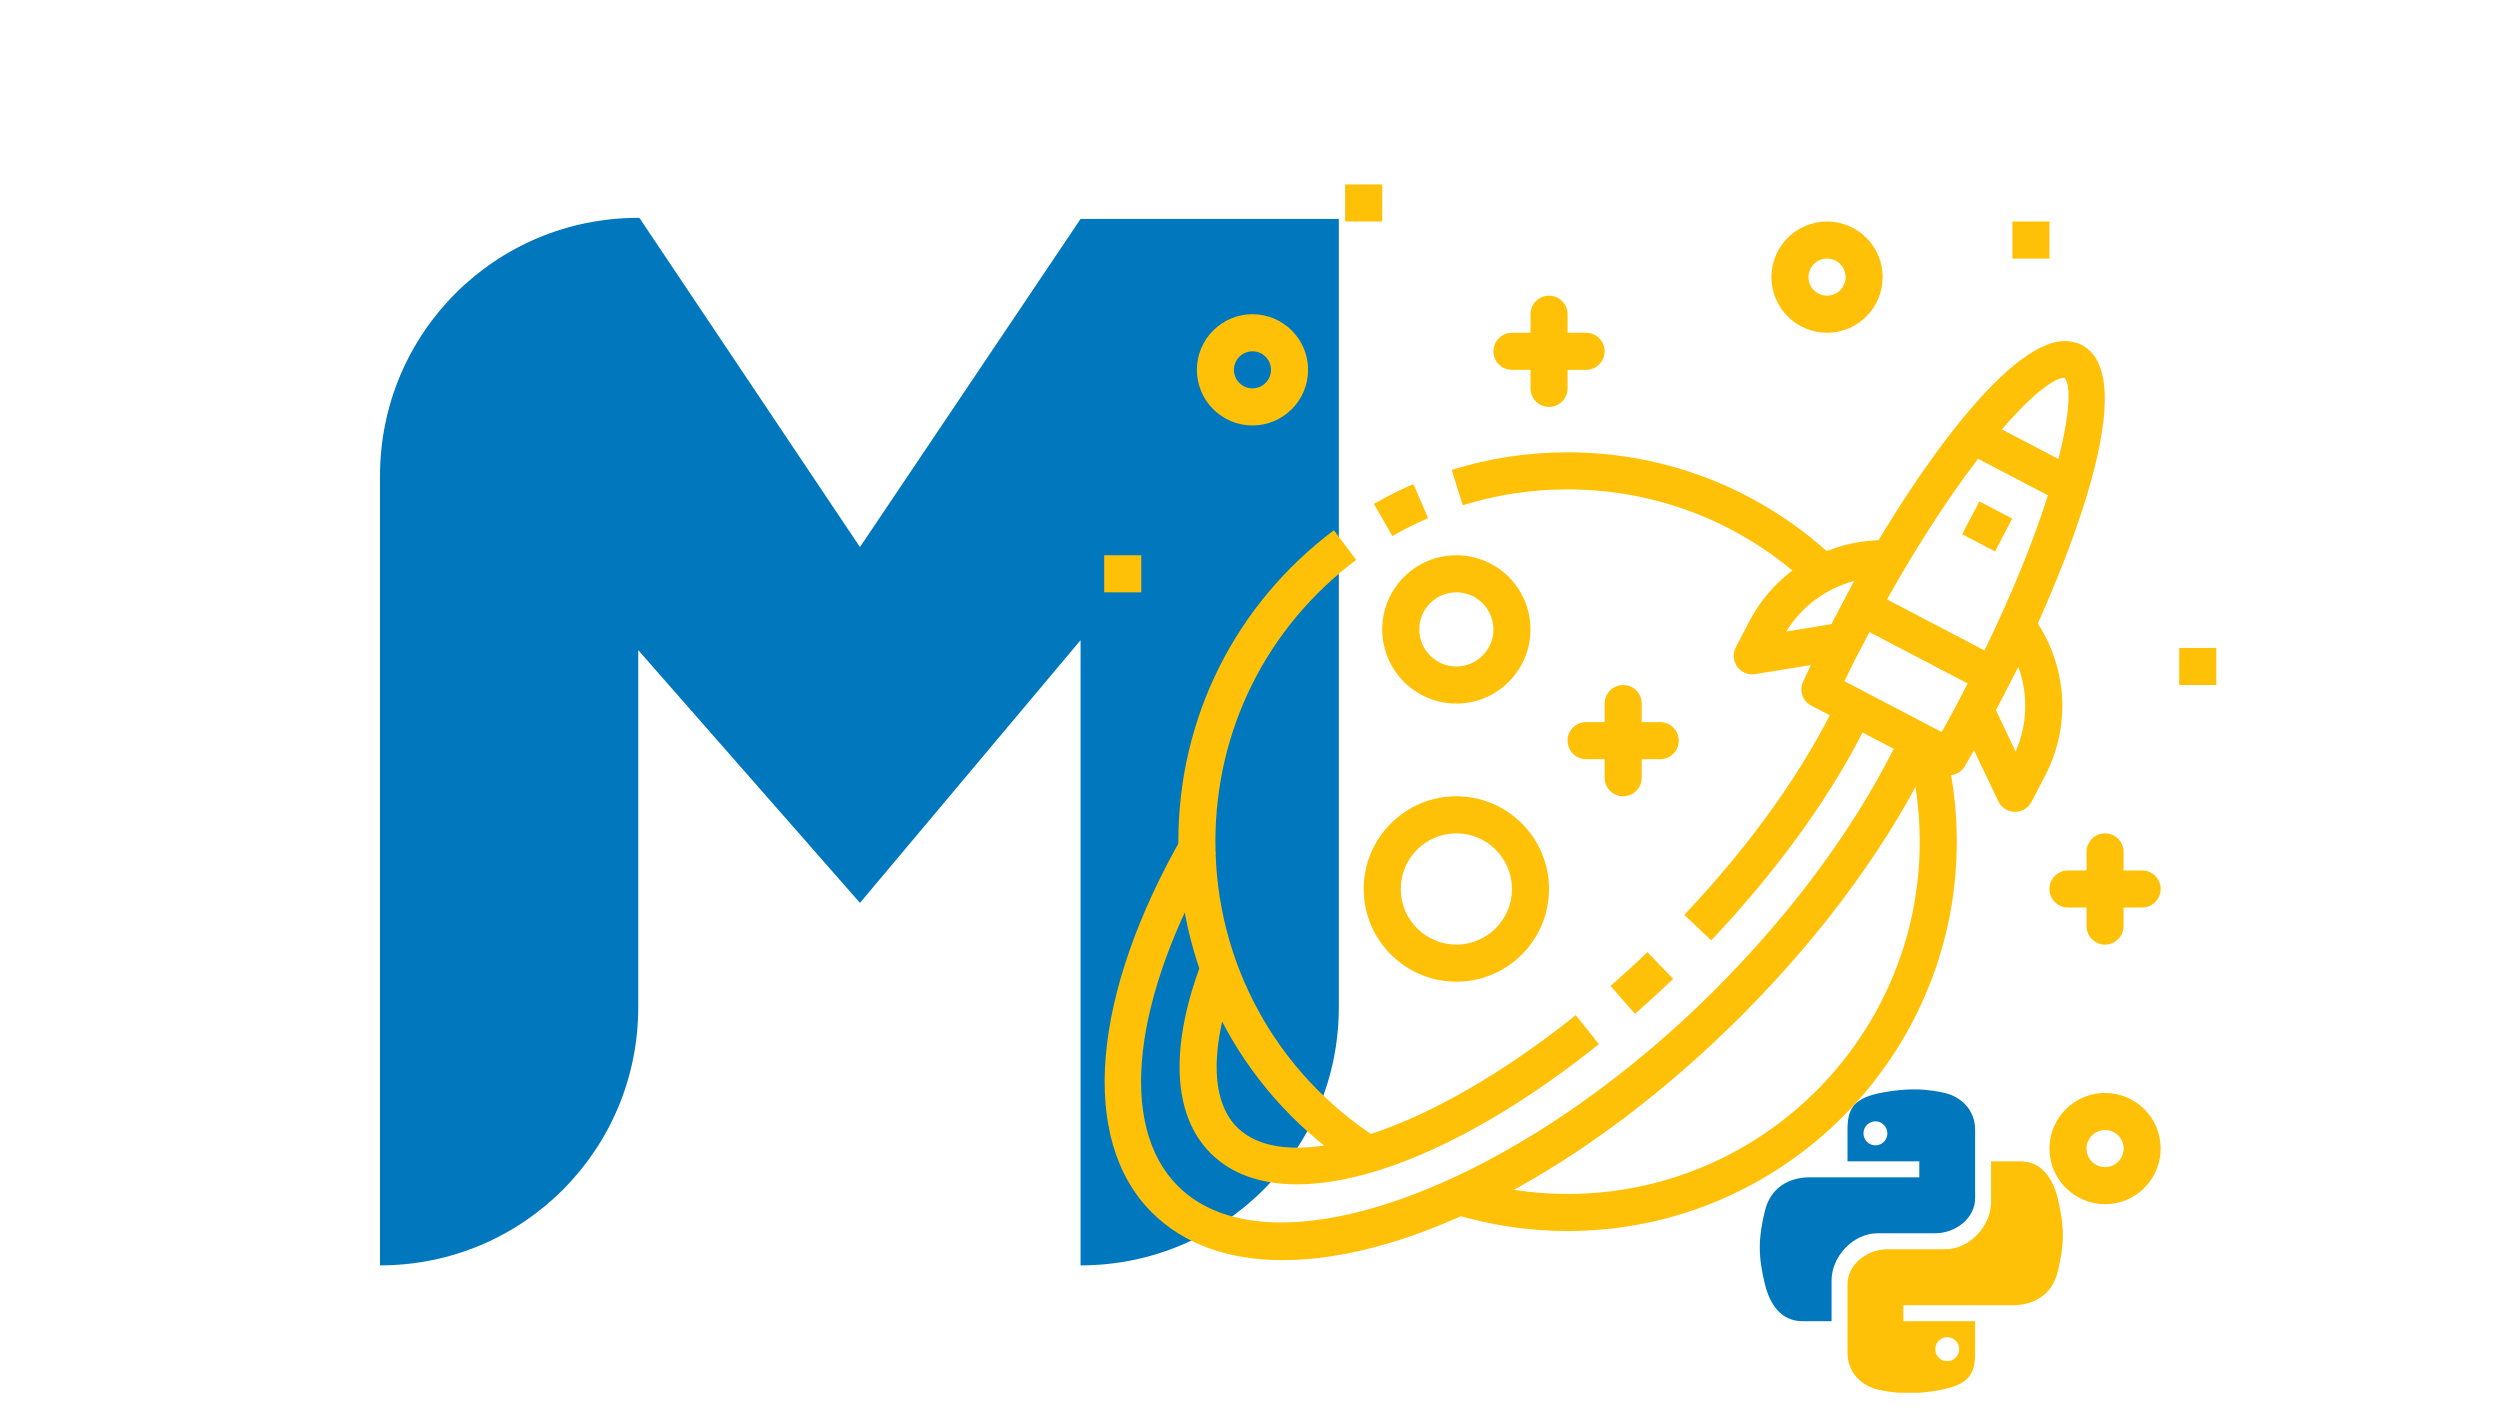 <?xml version="1.0" encoding="UTF-8"?>
<svg xmlns="http://www.w3.org/2000/svg" xmlns:xlink="http://www.w3.org/1999/xlink" width="1440pt" height="810pt" viewBox="0 0 1440 810" version="1.2">
<defs>
<g>
<symbol overflow="visible" id="glyph0-0">
<path style="stroke:none;" d="M 435.453 -600.184 L 308.391 -411.188 L 181.332 -600.82 L 180.691 -600.82 C 98.328 -600.82 31.926 -534.418 31.926 -452.051 L 31.926 2.555 C 114.289 2.555 180.691 -63.848 180.691 -146.215 L 180.691 -351.809 L 308.391 -206.234 L 435.453 -357.555 L 435.453 2.555 C 517.816 2.555 584.219 -63.848 584.219 -146.215 L 584.219 -600.184 Z M 435.453 -600.184 "/>
</symbol>
</g>
<clipPath id="clip1">
  <path d="M 1255 373 L 1276.574 373 L 1276.574 395 L 1255 395 Z M 1255 373 "/>
</clipPath>
<clipPath id="clip2">
  <path d="M 1013 627.477 L 1138 627.477 L 1138 762 L 1013 762 Z M 1013 627.477 "/>
</clipPath>
<clipPath id="clip3">
  <path d="M 1064 668 L 1189 668 L 1189 802.227 L 1064 802.227 Z M 1064 668 "/>
</clipPath>
</defs>
<g id="surface1">
<g style="fill:rgb(0.78%,46.669%,74.12%);fill-opacity:1;">
  <use xlink:href="#glyph0-0" x="186.948" y="726.302"/>
</g>
<path style=" stroke:none;fill-rule:nonzero;fill:rgb(100%,75.69%,2.75%);fill-opacity:1;" d="M 934.945 458.656 C 929.043 458.656 924.27 453.883 924.27 447.977 L 924.27 405.258 C 924.27 399.352 929.043 394.578 934.945 394.578 C 940.848 394.578 945.621 399.352 945.621 405.258 L 945.621 447.977 C 945.621 453.883 940.848 458.656 934.945 458.656 Z M 934.945 458.656 "/>
<path style=" stroke:none;fill-rule:nonzero;fill:rgb(100%,75.69%,2.75%);fill-opacity:1;" d="M 956.297 437.297 L 913.594 437.297 C 907.691 437.297 902.918 432.523 902.918 426.617 C 902.918 420.711 907.691 415.938 913.594 415.938 L 956.297 415.938 C 962.199 415.938 966.973 420.711 966.973 426.617 C 966.973 432.523 962.199 437.297 956.297 437.297 Z M 956.297 437.297 "/>
<path style=" stroke:none;fill-rule:nonzero;fill:rgb(100%,75.69%,2.75%);fill-opacity:1;" d="M 1212.52 544.094 C 1206.613 544.094 1201.844 539.32 1201.844 533.414 L 1201.844 490.695 C 1201.844 484.789 1206.613 480.016 1212.52 480.016 C 1218.422 480.016 1223.195 484.789 1223.195 490.695 L 1223.195 533.414 C 1223.195 539.32 1218.422 544.094 1212.52 544.094 Z M 1212.52 544.094 "/>
<path style=" stroke:none;fill-rule:nonzero;fill:rgb(100%,75.69%,2.75%);fill-opacity:1;" d="M 1233.871 522.734 L 1191.168 522.734 C 1185.262 522.734 1180.492 517.961 1180.492 512.055 C 1180.492 506.148 1185.262 501.375 1191.168 501.375 L 1233.871 501.375 C 1239.773 501.375 1244.547 506.148 1244.547 512.055 C 1244.547 517.961 1239.773 522.734 1233.871 522.734 Z M 1233.871 522.734 "/>
<path style=" stroke:none;fill-rule:nonzero;fill:rgb(100%,75.69%,2.75%);fill-opacity:1;" d="M 892.242 234.387 C 886.34 234.387 881.566 229.613 881.566 223.707 L 881.566 180.988 C 881.566 175.082 886.34 170.309 892.242 170.309 C 898.145 170.309 902.918 175.082 902.918 180.988 L 902.918 223.707 C 902.918 229.613 898.145 234.387 892.242 234.387 Z M 892.242 234.387 "/>
<path style=" stroke:none;fill-rule:nonzero;fill:rgb(100%,75.69%,2.75%);fill-opacity:1;" d="M 913.594 213.027 L 870.891 213.027 C 864.988 213.027 860.215 208.254 860.215 202.348 C 860.215 196.441 864.988 191.668 870.891 191.668 L 913.594 191.668 C 919.496 191.668 924.27 196.441 924.27 202.348 C 924.27 208.254 919.496 213.027 913.594 213.027 Z M 913.594 213.027 "/>
<path style=" stroke:none;fill-rule:nonzero;fill:rgb(100%,75.69%,2.75%);fill-opacity:1;" d="M 838.863 405.258 C 815.312 405.258 796.16 386.098 796.16 362.539 C 796.16 338.98 815.312 319.82 838.863 319.82 C 862.414 319.82 881.566 338.98 881.566 362.539 C 881.566 386.098 862.414 405.258 838.863 405.258 Z M 838.863 341.18 C 827.086 341.18 817.512 350.762 817.512 362.539 C 817.512 374.32 827.086 383.898 838.863 383.898 C 850.637 383.898 860.215 374.32 860.215 362.539 C 860.215 350.762 850.637 341.18 838.863 341.18 Z M 838.863 341.18 "/>
<path style=" stroke:none;fill-rule:nonzero;fill:rgb(100%,75.69%,2.75%);fill-opacity:1;" d="M 838.863 565.453 C 809.43 565.453 785.484 541.5 785.484 512.055 C 785.484 482.609 809.43 458.656 838.863 458.656 C 868.297 458.656 892.242 482.609 892.242 512.055 C 892.242 541.5 868.297 565.453 838.863 565.453 Z M 838.863 480.016 C 821.203 480.016 806.836 494.391 806.836 512.055 C 806.836 529.719 821.203 544.094 838.863 544.094 C 856.52 544.094 870.891 529.719 870.891 512.055 C 870.891 494.391 856.52 480.016 838.863 480.016 Z M 838.863 480.016 "/>
<path style=" stroke:none;fill-rule:nonzero;fill:rgb(100%,75.69%,2.75%);fill-opacity:1;" d="M 721.426 245.066 C 703.77 245.066 689.398 230.691 689.398 213.027 C 689.398 195.363 703.77 180.988 721.426 180.988 C 739.086 180.988 753.457 195.363 753.457 213.027 C 753.457 230.691 739.086 245.066 721.426 245.066 Z M 721.426 202.348 C 715.535 202.348 710.75 207.133 710.75 213.027 C 710.75 218.922 715.535 223.707 721.426 223.707 C 727.32 223.707 732.102 218.922 732.102 213.027 C 732.102 207.133 727.32 202.348 721.426 202.348 Z M 721.426 202.348 "/>
<path style=" stroke:none;fill-rule:nonzero;fill:rgb(100%,75.69%,2.75%);fill-opacity:1;" d="M 1052.379 191.668 C 1034.723 191.668 1020.352 177.293 1020.352 159.629 C 1020.352 141.965 1034.723 127.59 1052.379 127.59 C 1070.039 127.59 1084.406 141.965 1084.406 159.629 C 1084.406 177.293 1070.039 191.668 1052.379 191.668 Z M 1052.379 148.949 C 1046.488 148.949 1041.703 153.734 1041.703 159.629 C 1041.703 165.523 1046.488 170.309 1052.379 170.309 C 1058.273 170.309 1063.055 165.523 1063.055 159.629 C 1063.055 153.734 1058.273 148.949 1052.379 148.949 Z M 1052.379 148.949 "/>
<path style=" stroke:none;fill-rule:nonzero;fill:rgb(100%,75.69%,2.75%);fill-opacity:1;" d="M 1212.52 693.609 C 1194.859 693.609 1180.492 679.234 1180.492 661.57 C 1180.492 643.906 1194.859 629.531 1212.52 629.531 C 1230.176 629.531 1244.547 643.906 1244.547 661.57 C 1244.547 679.234 1230.176 693.609 1212.52 693.609 Z M 1212.52 650.891 C 1206.625 650.891 1201.844 655.672 1201.844 661.57 C 1201.844 667.465 1206.625 672.25 1212.52 672.25 C 1218.41 672.25 1223.195 667.465 1223.195 661.57 C 1223.195 655.672 1218.41 650.891 1212.52 650.891 Z M 1212.52 650.891 "/>
<path style=" stroke:none;fill-rule:nonzero;fill:rgb(100%,75.69%,2.75%);fill-opacity:1;" d="M 1077.148 340.168 L 1152.84 379.766 L 1142.945 398.695 L 1067.25 359.098 Z M 1077.148 340.168 "/>
<path style=" stroke:none;fill-rule:nonzero;fill:rgb(100%,75.69%,2.75%);fill-opacity:1;" d="M 1141.02 241.027 L 1197.781 270.719 L 1187.887 289.648 L 1131.125 259.953 Z M 1141.02 241.027 "/>
<path style=" stroke:none;fill-rule:nonzero;fill:rgb(100%,75.69%,2.75%);fill-opacity:1;" d="M 1009.305 388.43 C 1005.906 388.43 1002.672 386.816 1000.645 383.996 C 998.273 380.719 997.965 376.383 999.844 372.793 L 1007.629 357.906 C 1022.703 329.059 1052.293 311.129 1084.848 311.129 L 1086.414 311.141 C 1090.121 311.215 1093.762 313.191 1095.648 316.371 C 1097.539 319.555 1097.883 323.496 1096.164 326.773 L 1071.438 374.094 C 1069.879 377.074 1067.016 379.156 1063.695 379.691 L 1011 388.289 C 1010.445 388.387 1009.879 388.43 1009.305 388.43 Z M 1067.969 334.676 C 1051.824 338.938 1037.797 349.234 1028.871 363.746 L 1055.008 359.484 Z M 1067.969 334.676 "/>
<path style=" stroke:none;fill-rule:nonzero;fill:rgb(100%,75.69%,2.75%);fill-opacity:1;" d="M 1160.676 467.617 C 1160.613 467.617 1160.547 467.617 1160.473 467.617 C 1156.438 467.543 1152.777 465.184 1151.035 461.539 L 1128.039 413.344 C 1126.59 410.309 1126.652 406.773 1128.223 403.797 L 1152.945 356.473 C 1154.668 353.176 1157.977 351.016 1161.668 350.762 C 1165.512 350.59 1168.949 352.203 1171.105 355.234 C 1190.793 382.512 1193.312 417.539 1177.906 447.004 L 1170.125 461.883 C 1168.289 465.418 1164.648 467.617 1160.676 467.617 Z M 1149.605 408.965 L 1161.008 432.875 C 1167.871 417.188 1168.309 399.824 1162.566 384.145 Z M 1149.605 408.965 "/>
<path style=" stroke:none;fill-rule:nonzero;fill:rgb(100%,75.69%,2.75%);fill-opacity:1;" d="M 1140.113 288.812 L 1159.035 298.711 L 1149.145 317.629 L 1130.223 307.73 Z M 1140.113 288.812 "/>
<path style=" stroke:none;fill-rule:nonzero;fill:rgb(100%,75.69%,2.75%);fill-opacity:1;" d="M 1122.574 446.578 C 1120.91 446.578 1119.223 446.195 1117.633 445.359 L 1043.348 406.496 C 1038.277 403.848 1036.207 397.676 1038.641 392.484 C 1043.945 381.199 1049.691 369.633 1055.711 358.109 C 1097.773 277.637 1155.426 196.441 1189.383 196.441 C 1192.938 196.441 1196.25 197.23 1199.227 198.789 C 1236.57 218.324 1186.062 339.227 1150.32 407.586 C 1144.344 419.016 1138.117 430.336 1131.84 441.227 C 1129.867 444.656 1126.277 446.578 1122.574 446.578 Z M 1062.383 392.348 L 1118.41 421.664 C 1122.82 413.812 1127.176 405.781 1131.414 397.699 C 1185.008 295.172 1197.477 225.949 1189.129 217.586 C 1174.586 217.812 1125.191 271.305 1074.629 368.02 C 1070.391 376.137 1066.281 384.293 1062.383 392.348 Z M 1062.383 392.348 "/>
<path style=" stroke:none;fill-rule:nonzero;fill:rgb(100%,75.69%,2.75%);fill-opacity:1;" d="M 738.902 725.848 C 708.148 725.848 682.066 716.965 663.383 698.285 C 621.492 656.391 628.559 572.918 681.82 480.441 L 700.312 491.102 C 652.098 574.828 643.727 648.422 678.477 683.184 C 731.707 736.379 873.422 684.531 987.992 569.918 C 1034.371 523.516 1071.457 472.41 1095.297 422.109 L 1114.59 431.242 C 1089.734 483.73 1051.184 536.906 1003.102 585.008 C 913.445 674.684 812.738 725.848 738.902 725.848 Z M 738.902 725.848 "/>
<path style=" stroke:none;fill-rule:nonzero;fill:rgb(100%,75.69%,2.75%);fill-opacity:1;" d="M 747.082 682.18 C 726.434 682.18 709.406 676.348 697.352 664.293 C 675.359 642.293 673.559 603.129 692.238 554.016 L 712.191 561.609 C 696.895 601.816 696.992 633.727 712.438 649.191 C 741.988 678.754 824.098 651.668 907.637 584.73 L 920.98 601.398 C 855.539 653.848 792.582 682.18 747.082 682.18 Z M 747.082 682.18 "/>
<path style=" stroke:none;fill-rule:nonzero;fill:rgb(100%,75.69%,2.75%);fill-opacity:1;" d="M 941.746 583.98 L 927.676 567.918 C 934.785 561.684 941.887 555.18 948.91 548.406 L 963.719 563.797 C 956.438 570.805 949.102 577.543 941.746 583.98 Z M 941.746 583.98 "/>
<path style=" stroke:none;fill-rule:nonzero;fill:rgb(100%,75.69%,2.75%);fill-opacity:1;" d="M 985.668 541.66 L 970.156 526.973 C 1008.672 486.242 1039.227 443.309 1058.488 402.824 L 1077.777 411.996 C 1057.547 454.48 1025.703 499.324 985.668 541.66 Z M 985.668 541.66 "/>
<path style=" stroke:none;fill-rule:nonzero;fill:rgb(100%,75.69%,2.75%);fill-opacity:1;" d="M 902.918 709.07 C 880.488 709.07 858.336 705.762 837.078 699.246 L 843.336 678.828 C 862.574 684.723 882.613 687.711 902.918 687.711 C 1014.77 687.711 1105.762 596.691 1105.762 484.801 C 1105.762 466.711 1103.379 448.777 1098.691 431.52 L 1119.297 425.914 C 1124.484 444.996 1127.113 464.809 1127.113 484.801 C 1127.113 608.461 1026.535 709.07 902.918 709.07 Z M 902.918 709.07 "/>
<path style=" stroke:none;fill-rule:nonzero;fill:rgb(100%,75.69%,2.75%);fill-opacity:1;" d="M 1042.793 337.848 C 1004.906 301.762 955.23 281.887 902.918 281.887 C 882.312 281.887 862.008 284.965 842.547 291.031 L 836.184 270.633 C 857.715 263.926 880.168 260.527 902.918 260.527 C 960.738 260.527 1015.645 282.496 1057.504 322.363 Z M 1042.793 337.848 "/>
<path style=" stroke:none;fill-rule:nonzero;fill:rgb(100%,75.69%,2.75%);fill-opacity:1;" d="M 802 308.746 L 791.367 290.23 C 798.688 286.02 806.332 282.188 814.125 278.824 L 822.594 298.43 C 815.547 301.465 808.617 304.934 802 308.746 Z M 802 308.746 "/>
<path style=" stroke:none;fill-rule:nonzero;fill:rgb(100%,75.69%,2.75%);fill-opacity:1;" d="M 782.195 673.809 C 717.402 632.328 678.723 561.672 678.723 484.801 C 678.723 413.621 711.391 348.242 768.336 305.414 L 781.16 322.504 C 729.637 361.238 700.074 420.391 700.074 484.801 C 700.074 554.355 735.07 618.285 793.715 655.832 Z M 782.195 673.809 "/>
<g clip-path="url(#clip1)" clip-rule="nonzero">
<path style=" stroke:none;fill-rule:nonzero;fill:rgb(100%,75.69%,2.75%);fill-opacity:1;" d="M 1255.223 373.219 L 1276.574 373.219 L 1276.574 394.578 L 1255.223 394.578 Z M 1255.223 373.219 "/>
</g>
<path style=" stroke:none;fill-rule:nonzero;fill:rgb(100%,75.69%,2.75%);fill-opacity:1;" d="M 1159.141 127.59 L 1180.492 127.59 L 1180.492 148.949 L 1159.141 148.949 Z M 1159.141 127.59 "/>
<path style=" stroke:none;fill-rule:nonzero;fill:rgb(100%,75.69%,2.75%);fill-opacity:1;" d="M 636.02 319.82 L 657.371 319.82 L 657.371 341.18 L 636.02 341.18 Z M 636.02 319.82 "/>
<path style=" stroke:none;fill-rule:nonzero;fill:rgb(100%,75.69%,2.75%);fill-opacity:1;" d="M 1105.762 725.645 L 1127.113 725.645 L 1127.113 747.004 L 1105.762 747.004 Z M 1105.762 725.645 "/>
<path style=" stroke:none;fill-rule:nonzero;fill:rgb(100%,75.69%,2.75%);fill-opacity:1;" d="M 774.809 106.23 L 796.16 106.23 L 796.16 127.59 L 774.809 127.59 Z M 774.809 106.23 "/>
<g clip-path="url(#clip2)" clip-rule="nonzero">
<path style=" stroke:none;fill-rule:nonzero;fill:rgb(0.78%,46.669%,74.12%);fill-opacity:1;" d="M 1103.145 627.477 C 1096.004 627.5 1091.051 628.129 1085.066 629.164 C 1067.387 632.25 1064.168 638.73 1064.168 650.672 L 1064.168 668.918 L 1105.512 668.918 L 1105.512 678.129 L 1042.613 678.129 C 1030.504 678.129 1019.906 683.848 1016.551 697.559 C 1012.754 713.293 1012.586 723.148 1016.551 739.578 C 1019.559 751.832 1026.188 761.016 1038.301 761.016 L 1054.984 761.016 L 1054.984 737.516 C 1054.984 723.855 1067.324 710.363 1081.465 710.363 L 1114.703 710.363 C 1126.293 710.363 1137.672 701.789 1137.672 690.207 L 1137.672 650.672 C 1137.672 639.438 1129.594 631.039 1118.297 629.156 C 1118.578 629.129 1110.23 627.449 1103.145 627.477 Z M 1080.25 645.895 C 1084.023 645.895 1087.141 649.012 1087.141 652.812 C 1087.141 656.648 1084.023 659.711 1080.25 659.711 C 1076.406 659.711 1073.359 656.652 1073.359 652.812 C 1073.359 649.027 1076.406 645.895 1080.25 645.895 Z M 1080.25 645.895 "/>
</g>
<g clip-path="url(#clip3)" clip-rule="nonzero">
<path style=" stroke:none;fill-rule:nonzero;fill:rgb(100%,75.69%,2.75%);fill-opacity:1;" d="M 1098.695 802.461 C 1105.836 802.438 1110.789 801.809 1116.777 800.77 C 1134.453 797.684 1137.672 791.207 1137.672 779.266 L 1137.672 761.016 L 1096.328 761.016 L 1096.328 751.809 L 1159.23 751.809 C 1171.34 751.809 1181.938 746.09 1185.297 732.379 C 1189.09 716.645 1189.262 706.789 1185.297 690.359 C 1182.281 678.105 1175.652 668.918 1163.539 668.918 L 1146.855 668.918 L 1146.855 692.422 C 1146.855 706.082 1134.516 719.574 1120.379 719.574 L 1087.137 719.574 C 1075.547 719.574 1064.168 728.148 1064.168 739.73 L 1064.168 779.266 C 1064.168 790.496 1072.25 798.895 1083.543 800.781 C 1083.266 800.809 1091.609 802.488 1098.695 802.461 Z M 1121.594 784.043 C 1117.824 784.043 1114.703 780.922 1114.703 777.125 C 1114.703 773.289 1117.824 770.227 1121.594 770.227 C 1125.438 770.227 1128.484 773.285 1128.484 777.125 C 1128.484 780.91 1125.434 784.043 1121.594 784.043 Z M 1121.594 784.043 "/>
</g>
</g>
</svg>
